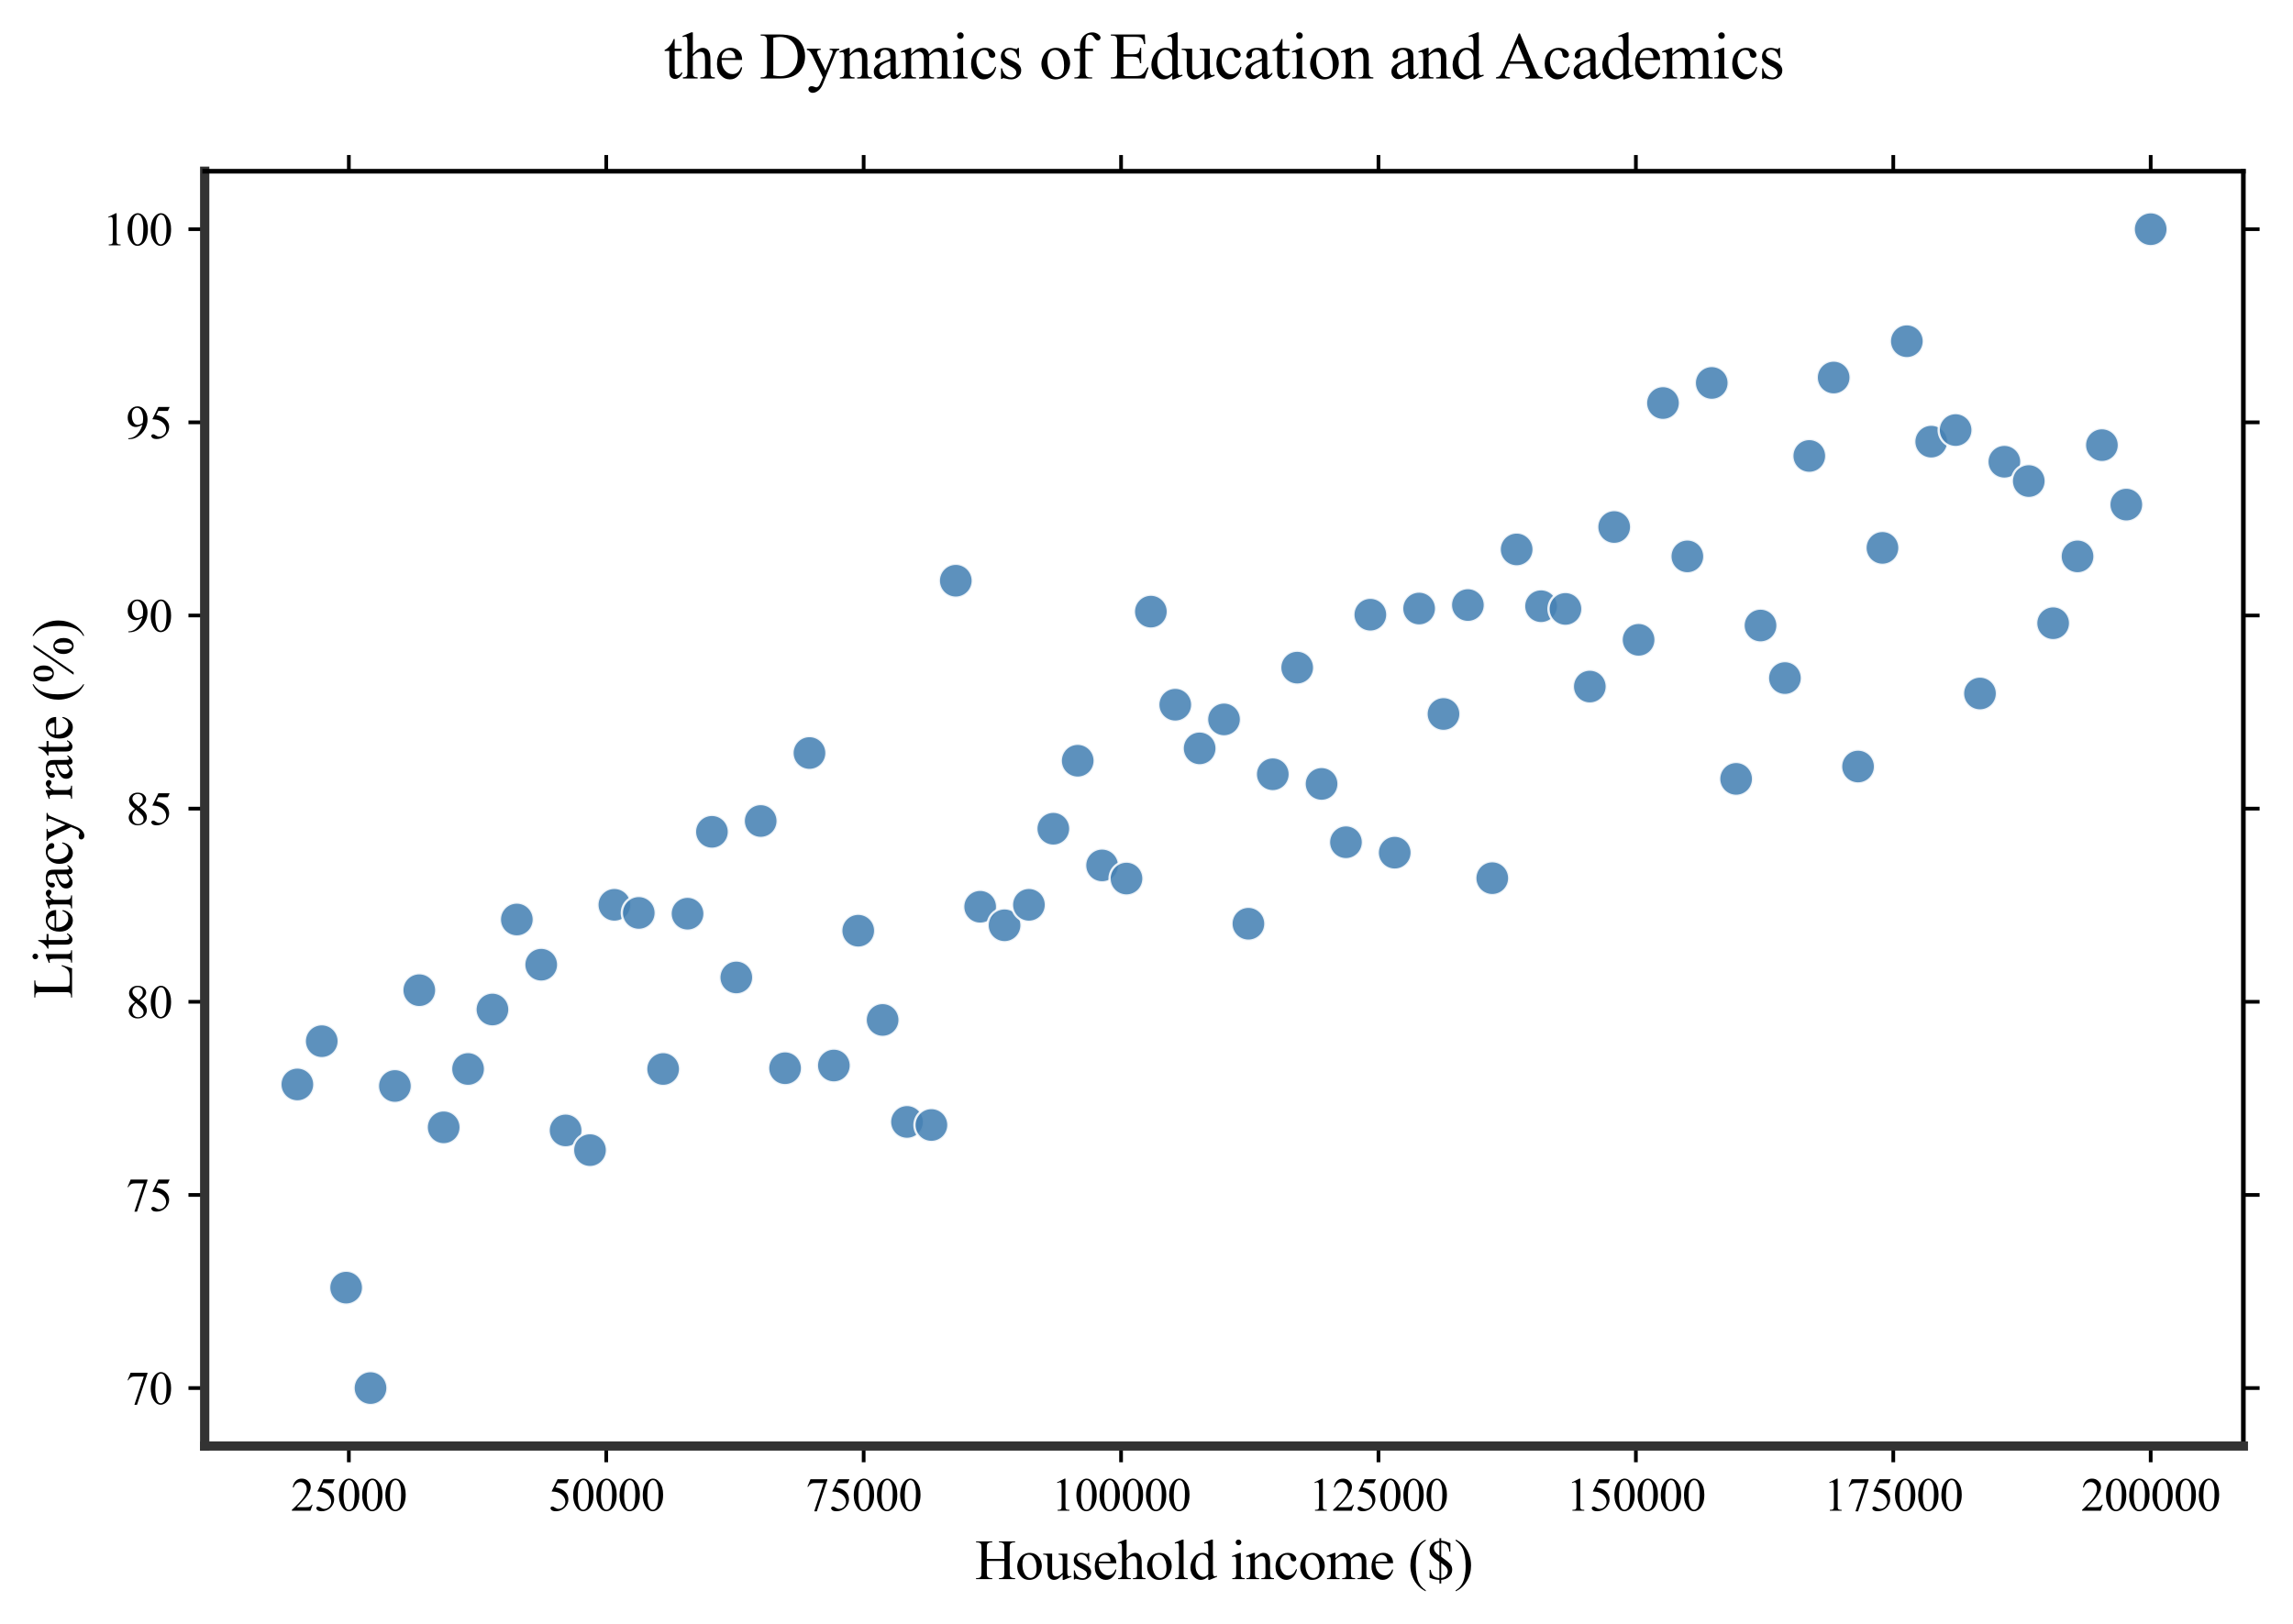 <?xml version="1.0" encoding="utf-8" standalone="no"?>
<!DOCTYPE svg PUBLIC "-//W3C//DTD SVG 1.1//EN"
  "http://www.w3.org/Graphics/SVG/1.1/DTD/svg11.dtd">
<svg xmlns:xlink="http://www.w3.org/1999/xlink" width="494.252pt" height="350.22pt" viewBox="0 0 494.252 350.22" xmlns="http://www.w3.org/2000/svg" version="1.1">
 <defs>
  <style type="text/css">*{stroke-linejoin: round; stroke-linecap: butt}</style>
 </defs>
 <g id="figure_1">
  <g id="patch_1">
   <path d="M 0 350.22 
L 494.252 350.22 
L 494.252 0 
L 0 0 
z
" style="fill: #ffffff"/>
  </g>
  <g id="axes_1">
   <g id="patch_2">
    <path d="M 44.122 311.756 
L 483.552 311.756 
L 483.552 36.921 
L 44.122 36.921 
z
" style="fill: #ffffff"/>
   </g>
   <g id="PathCollection_1">
    <defs>
     <path id="me6d7a4a807" d="M 0 3.651 
C 0.968 3.651 1.897 3.266 2.582 2.582 
C 3.266 1.897 3.651 0.968 3.651 0 
C 3.651 -0.968 3.266 -1.897 2.582 -2.582 
C 1.897 -3.266 0.968 -3.651 0 -3.651 
C -0.968 -3.651 -1.897 -3.266 -2.582 -2.582 
C -3.266 -1.897 -3.651 -0.968 -3.651 0 
C -3.651 0.968 -3.266 1.897 -2.582 2.582 
C -1.897 3.266 -0.968 3.651 0 3.651 
z
" style="stroke: #ffffff; stroke-opacity: 0.873; stroke-width: 0.5"/>
    </defs>
    <g clip-path="url(#p0314feb9fb)">
     <use xlink:href="#me6d7a4a807" x="64.096" y="233.803" style="fill: #4682b4; fill-opacity: 0.873; stroke: #ffffff; stroke-opacity: 0.873; stroke-width: 0.5"/>
     <use xlink:href="#me6d7a4a807" x="69.352" y="224.475" style="fill: #4682b4; fill-opacity: 0.873; stroke: #ffffff; stroke-opacity: 0.873; stroke-width: 0.5"/>
     <use xlink:href="#me6d7a4a807" x="74.609" y="277.61" style="fill: #4682b4; fill-opacity: 0.873; stroke: #ffffff; stroke-opacity: 0.873; stroke-width: 0.5"/>
     <use xlink:href="#me6d7a4a807" x="79.865" y="299.264" style="fill: #4682b4; fill-opacity: 0.873; stroke: #ffffff; stroke-opacity: 0.873; stroke-width: 0.5"/>
     <use xlink:href="#me6d7a4a807" x="85.121" y="234.136" style="fill: #4682b4; fill-opacity: 0.873; stroke: #ffffff; stroke-opacity: 0.873; stroke-width: 0.5"/>
     <use xlink:href="#me6d7a4a807" x="90.378" y="213.482" style="fill: #4682b4; fill-opacity: 0.873; stroke: #ffffff; stroke-opacity: 0.873; stroke-width: 0.5"/>
     <use xlink:href="#me6d7a4a807" x="95.634" y="243.048" style="fill: #4682b4; fill-opacity: 0.873; stroke: #ffffff; stroke-opacity: 0.873; stroke-width: 0.5"/>
     <use xlink:href="#me6d7a4a807" x="100.89" y="230.472" style="fill: #4682b4; fill-opacity: 0.873; stroke: #ffffff; stroke-opacity: 0.873; stroke-width: 0.5"/>
     <use xlink:href="#me6d7a4a807" x="106.147" y="217.646" style="fill: #4682b4; fill-opacity: 0.873; stroke: #ffffff; stroke-opacity: 0.873; stroke-width: 0.5"/>
     <use xlink:href="#me6d7a4a807" x="111.403" y="198.241" style="fill: #4682b4; fill-opacity: 0.873; stroke: #ffffff; stroke-opacity: 0.873; stroke-width: 0.5"/>
     <use xlink:href="#me6d7a4a807" x="116.659" y="207.985" style="fill: #4682b4; fill-opacity: 0.873; stroke: #ffffff; stroke-opacity: 0.873; stroke-width: 0.5"/>
     <use xlink:href="#me6d7a4a807" x="121.916" y="243.714" style="fill: #4682b4; fill-opacity: 0.873; stroke: #ffffff; stroke-opacity: 0.873; stroke-width: 0.5"/>
     <use xlink:href="#me6d7a4a807" x="127.172" y="247.961" style="fill: #4682b4; fill-opacity: 0.873; stroke: #ffffff; stroke-opacity: 0.873; stroke-width: 0.5"/>
     <use xlink:href="#me6d7a4a807" x="132.428" y="195.076" style="fill: #4682b4; fill-opacity: 0.873; stroke: #ffffff; stroke-opacity: 0.873; stroke-width: 0.5"/>
     <use xlink:href="#me6d7a4a807" x="137.685" y="196.825" style="fill: #4682b4; fill-opacity: 0.873; stroke: #ffffff; stroke-opacity: 0.873; stroke-width: 0.5"/>
     <use xlink:href="#me6d7a4a807" x="142.941" y="230.472" style="fill: #4682b4; fill-opacity: 0.873; stroke: #ffffff; stroke-opacity: 0.873; stroke-width: 0.5"/>
     <use xlink:href="#me6d7a4a807" x="148.197" y="196.992" style="fill: #4682b4; fill-opacity: 0.873; stroke: #ffffff; stroke-opacity: 0.873; stroke-width: 0.5"/>
     <use xlink:href="#me6d7a4a807" x="153.454" y="179.336" style="fill: #4682b4; fill-opacity: 0.873; stroke: #ffffff; stroke-opacity: 0.873; stroke-width: 0.5"/>
     <use xlink:href="#me6d7a4a807" x="158.71" y="210.734" style="fill: #4682b4; fill-opacity: 0.873; stroke: #ffffff; stroke-opacity: 0.873; stroke-width: 0.5"/>
     <use xlink:href="#me6d7a4a807" x="163.966" y="177.004" style="fill: #4682b4; fill-opacity: 0.873; stroke: #ffffff; stroke-opacity: 0.873; stroke-width: 0.5"/>
     <use xlink:href="#me6d7a4a807" x="169.223" y="230.305" style="fill: #4682b4; fill-opacity: 0.873; stroke: #ffffff; stroke-opacity: 0.873; stroke-width: 0.5"/>
     <use xlink:href="#me6d7a4a807" x="174.479" y="162.346" style="fill: #4682b4; fill-opacity: 0.873; stroke: #ffffff; stroke-opacity: 0.873; stroke-width: 0.5"/>
     <use xlink:href="#me6d7a4a807" x="179.735" y="229.722" style="fill: #4682b4; fill-opacity: 0.873; stroke: #ffffff; stroke-opacity: 0.873; stroke-width: 0.5"/>
     <use xlink:href="#me6d7a4a807" x="184.992" y="200.656" style="fill: #4682b4; fill-opacity: 0.873; stroke: #ffffff; stroke-opacity: 0.873; stroke-width: 0.5"/>
     <use xlink:href="#me6d7a4a807" x="190.248" y="219.895" style="fill: #4682b4; fill-opacity: 0.873; stroke: #ffffff; stroke-opacity: 0.873; stroke-width: 0.5"/>
     <use xlink:href="#me6d7a4a807" x="195.504" y="241.882" style="fill: #4682b4; fill-opacity: 0.873; stroke: #ffffff; stroke-opacity: 0.873; stroke-width: 0.5"/>
     <use xlink:href="#me6d7a4a807" x="200.761" y="242.548" style="fill: #4682b4; fill-opacity: 0.873; stroke: #ffffff; stroke-opacity: 0.873; stroke-width: 0.5"/>
     <use xlink:href="#me6d7a4a807" x="206.017" y="125.202" style="fill: #4682b4; fill-opacity: 0.873; stroke: #ffffff; stroke-opacity: 0.873; stroke-width: 0.5"/>
     <use xlink:href="#me6d7a4a807" x="211.273" y="195.493" style="fill: #4682b4; fill-opacity: 0.873; stroke: #ffffff; stroke-opacity: 0.873; stroke-width: 0.5"/>
     <use xlink:href="#me6d7a4a807" x="216.53" y="199.49" style="fill: #4682b4; fill-opacity: 0.873; stroke: #ffffff; stroke-opacity: 0.873; stroke-width: 0.5"/>
     <use xlink:href="#me6d7a4a807" x="221.786" y="195.076" style="fill: #4682b4; fill-opacity: 0.873; stroke: #ffffff; stroke-opacity: 0.873; stroke-width: 0.5"/>
     <use xlink:href="#me6d7a4a807" x="227.042" y="178.669" style="fill: #4682b4; fill-opacity: 0.873; stroke: #ffffff; stroke-opacity: 0.873; stroke-width: 0.5"/>
     <use xlink:href="#me6d7a4a807" x="232.299" y="164.012" style="fill: #4682b4; fill-opacity: 0.873; stroke: #ffffff; stroke-opacity: 0.873; stroke-width: 0.5"/>
     <use xlink:href="#me6d7a4a807" x="237.555" y="186.581" style="fill: #4682b4; fill-opacity: 0.873; stroke: #ffffff; stroke-opacity: 0.873; stroke-width: 0.5"/>
     <use xlink:href="#me6d7a4a807" x="242.812" y="189.413" style="fill: #4682b4; fill-opacity: 0.873; stroke: #ffffff; stroke-opacity: 0.873; stroke-width: 0.5"/>
     <use xlink:href="#me6d7a4a807" x="248.068" y="131.864" style="fill: #4682b4; fill-opacity: 0.873; stroke: #ffffff; stroke-opacity: 0.873; stroke-width: 0.5"/>
     <use xlink:href="#me6d7a4a807" x="253.324" y="151.936" style="fill: #4682b4; fill-opacity: 0.873; stroke: #ffffff; stroke-opacity: 0.873; stroke-width: 0.5"/>
     <use xlink:href="#me6d7a4a807" x="258.581" y="161.347" style="fill: #4682b4; fill-opacity: 0.873; stroke: #ffffff; stroke-opacity: 0.873; stroke-width: 0.5"/>
     <use xlink:href="#me6d7a4a807" x="263.837" y="155.1" style="fill: #4682b4; fill-opacity: 0.873; stroke: #ffffff; stroke-opacity: 0.873; stroke-width: 0.5"/>
     <use xlink:href="#me6d7a4a807" x="269.093" y="199.157" style="fill: #4682b4; fill-opacity: 0.873; stroke: #ffffff; stroke-opacity: 0.873; stroke-width: 0.5"/>
     <use xlink:href="#me6d7a4a807" x="274.35" y="166.927" style="fill: #4682b4; fill-opacity: 0.873; stroke: #ffffff; stroke-opacity: 0.873; stroke-width: 0.5"/>
     <use xlink:href="#me6d7a4a807" x="279.606" y="143.94" style="fill: #4682b4; fill-opacity: 0.873; stroke: #ffffff; stroke-opacity: 0.873; stroke-width: 0.5"/>
     <use xlink:href="#me6d7a4a807" x="284.862" y="169.009" style="fill: #4682b4; fill-opacity: 0.873; stroke: #ffffff; stroke-opacity: 0.873; stroke-width: 0.5"/>
     <use xlink:href="#me6d7a4a807" x="290.119" y="181.584" style="fill: #4682b4; fill-opacity: 0.873; stroke: #ffffff; stroke-opacity: 0.873; stroke-width: 0.5"/>
     <use xlink:href="#me6d7a4a807" x="295.375" y="132.531" style="fill: #4682b4; fill-opacity: 0.873; stroke: #ffffff; stroke-opacity: 0.873; stroke-width: 0.5"/>
     <use xlink:href="#me6d7a4a807" x="300.631" y="183.833" style="fill: #4682b4; fill-opacity: 0.873; stroke: #ffffff; stroke-opacity: 0.873; stroke-width: 0.5"/>
     <use xlink:href="#me6d7a4a807" x="305.888" y="131.198" style="fill: #4682b4; fill-opacity: 0.873; stroke: #ffffff; stroke-opacity: 0.873; stroke-width: 0.5"/>
     <use xlink:href="#me6d7a4a807" x="311.144" y="153.934" style="fill: #4682b4; fill-opacity: 0.873; stroke: #ffffff; stroke-opacity: 0.873; stroke-width: 0.5"/>
     <use xlink:href="#me6d7a4a807" x="316.4" y="130.448" style="fill: #4682b4; fill-opacity: 0.873; stroke: #ffffff; stroke-opacity: 0.873; stroke-width: 0.5"/>
     <use xlink:href="#me6d7a4a807" x="321.657" y="189.33" style="fill: #4682b4; fill-opacity: 0.873; stroke: #ffffff; stroke-opacity: 0.873; stroke-width: 0.5"/>
     <use xlink:href="#me6d7a4a807" x="326.913" y="118.456" style="fill: #4682b4; fill-opacity: 0.873; stroke: #ffffff; stroke-opacity: 0.873; stroke-width: 0.5"/>
     <use xlink:href="#me6d7a4a807" x="332.169" y="130.698" style="fill: #4682b4; fill-opacity: 0.873; stroke: #ffffff; stroke-opacity: 0.873; stroke-width: 0.5"/>
     <use xlink:href="#me6d7a4a807" x="337.426" y="131.281" style="fill: #4682b4; fill-opacity: 0.873; stroke: #ffffff; stroke-opacity: 0.873; stroke-width: 0.5"/>
     <use xlink:href="#me6d7a4a807" x="342.682" y="148.021" style="fill: #4682b4; fill-opacity: 0.873; stroke: #ffffff; stroke-opacity: 0.873; stroke-width: 0.5"/>
     <use xlink:href="#me6d7a4a807" x="347.938" y="113.625" style="fill: #4682b4; fill-opacity: 0.873; stroke: #ffffff; stroke-opacity: 0.873; stroke-width: 0.5"/>
     <use xlink:href="#me6d7a4a807" x="353.195" y="137.944" style="fill: #4682b4; fill-opacity: 0.873; stroke: #ffffff; stroke-opacity: 0.873; stroke-width: 0.5"/>
     <use xlink:href="#me6d7a4a807" x="358.451" y="86.891" style="fill: #4682b4; fill-opacity: 0.873; stroke: #ffffff; stroke-opacity: 0.873; stroke-width: 0.5"/>
     <use xlink:href="#me6d7a4a807" x="363.707" y="119.955" style="fill: #4682b4; fill-opacity: 0.873; stroke: #ffffff; stroke-opacity: 0.873; stroke-width: 0.5"/>
     <use xlink:href="#me6d7a4a807" x="368.964" y="82.561" style="fill: #4682b4; fill-opacity: 0.873; stroke: #ffffff; stroke-opacity: 0.873; stroke-width: 0.5"/>
     <use xlink:href="#me6d7a4a807" x="374.22" y="167.926" style="fill: #4682b4; fill-opacity: 0.873; stroke: #ffffff; stroke-opacity: 0.873; stroke-width: 0.5"/>
     <use xlink:href="#me6d7a4a807" x="379.476" y="134.862" style="fill: #4682b4; fill-opacity: 0.873; stroke: #ffffff; stroke-opacity: 0.873; stroke-width: 0.5"/>
     <use xlink:href="#me6d7a4a807" x="384.733" y="146.189" style="fill: #4682b4; fill-opacity: 0.873; stroke: #ffffff; stroke-opacity: 0.873; stroke-width: 0.5"/>
     <use xlink:href="#me6d7a4a807" x="389.989" y="98.301" style="fill: #4682b4; fill-opacity: 0.873; stroke: #ffffff; stroke-opacity: 0.873; stroke-width: 0.5"/>
     <use xlink:href="#me6d7a4a807" x="395.245" y="81.395" style="fill: #4682b4; fill-opacity: 0.873; stroke: #ffffff; stroke-opacity: 0.873; stroke-width: 0.5"/>
     <use xlink:href="#me6d7a4a807" x="400.502" y="165.261" style="fill: #4682b4; fill-opacity: 0.873; stroke: #ffffff; stroke-opacity: 0.873; stroke-width: 0.5"/>
     <use xlink:href="#me6d7a4a807" x="405.758" y="118.123" style="fill: #4682b4; fill-opacity: 0.873; stroke: #ffffff; stroke-opacity: 0.873; stroke-width: 0.5"/>
     <use xlink:href="#me6d7a4a807" x="411.014" y="73.566" style="fill: #4682b4; fill-opacity: 0.873; stroke: #ffffff; stroke-opacity: 0.873; stroke-width: 0.5"/>
     <use xlink:href="#me6d7a4a807" x="416.271" y="95.22" style="fill: #4682b4; fill-opacity: 0.873; stroke: #ffffff; stroke-opacity: 0.873; stroke-width: 0.5"/>
     <use xlink:href="#me6d7a4a807" x="421.527" y="92.721" style="fill: #4682b4; fill-opacity: 0.873; stroke: #ffffff; stroke-opacity: 0.873; stroke-width: 0.5"/>
     <use xlink:href="#me6d7a4a807" x="426.783" y="149.52" style="fill: #4682b4; fill-opacity: 0.873; stroke: #ffffff; stroke-opacity: 0.873; stroke-width: 0.5"/>
     <use xlink:href="#me6d7a4a807" x="432.04" y="99.55" style="fill: #4682b4; fill-opacity: 0.873; stroke: #ffffff; stroke-opacity: 0.873; stroke-width: 0.5"/>
     <use xlink:href="#me6d7a4a807" x="437.296" y="103.714" style="fill: #4682b4; fill-opacity: 0.873; stroke: #ffffff; stroke-opacity: 0.873; stroke-width: 0.5"/>
     <use xlink:href="#me6d7a4a807" x="442.552" y="134.363" style="fill: #4682b4; fill-opacity: 0.873; stroke: #ffffff; stroke-opacity: 0.873; stroke-width: 0.5"/>
     <use xlink:href="#me6d7a4a807" x="447.809" y="119.955" style="fill: #4682b4; fill-opacity: 0.873; stroke: #ffffff; stroke-opacity: 0.873; stroke-width: 0.5"/>
     <use xlink:href="#me6d7a4a807" x="453.065" y="95.969" style="fill: #4682b4; fill-opacity: 0.873; stroke: #ffffff; stroke-opacity: 0.873; stroke-width: 0.5"/>
     <use xlink:href="#me6d7a4a807" x="458.321" y="108.795" style="fill: #4682b4; fill-opacity: 0.873; stroke: #ffffff; stroke-opacity: 0.873; stroke-width: 0.5"/>
     <use xlink:href="#me6d7a4a807" x="463.578" y="49.414" style="fill: #4682b4; fill-opacity: 0.873; stroke: #ffffff; stroke-opacity: 0.873; stroke-width: 0.5"/>
    </g>
   </g>
   <g id="matplotlib.axis_1">
    <g id="xtick_1">
     <g id="line2d_1">
      <defs>
       <path id="m0f530d0989" d="M 0 0 
L 0 3.5 
" style="stroke: #000000; stroke-width: 0.8"/>
      </defs>
      <g>
       <use xlink:href="#m0f530d0989" x="75.193" y="311.756" style="stroke: #000000; stroke-width: 0.8"/>
      </g>
     </g>
     <g id="line2d_2">
      <defs>
       <path id="m2bf9d12cb1" d="M 0 0 
L 0 -3.5 
" style="stroke: #000000; stroke-width: 0.8"/>
      </defs>
      <g>
       <use xlink:href="#m2bf9d12cb1" x="75.193" y="36.921" style="stroke: #000000; stroke-width: 0.8"/>
      </g>
     </g>
     <g id="text_1">
      <!-- 25000 -->
      <g transform="translate(62.693 325.7) scale(0.1 -0.1)">
       <defs>
        <path id="TimesNewRomanPSMT-32" d="M 2934 816 
L 2638 0 
L 138 0 
L 138 116 
Q 1241 1122 1691 1759 
Q 2141 2397 2141 2925 
Q 2141 3328 1894 3587 
Q 1647 3847 1303 3847 
Q 991 3847 742 3664 
Q 494 3481 375 3128 
L 259 3128 
Q 338 3706 661 4015 
Q 984 4325 1469 4325 
Q 1984 4325 2329 3994 
Q 2675 3663 2675 3213 
Q 2675 2891 2525 2569 
Q 2294 2063 1775 1497 
Q 997 647 803 472 
L 1909 472 
Q 2247 472 2383 497 
Q 2519 522 2628 598 
Q 2738 675 2819 816 
L 2934 816 
z
" transform="scale(0.016)"/>
        <path id="TimesNewRomanPSMT-35" d="M 2778 4238 
L 2534 3706 
L 1259 3706 
L 981 3138 
Q 1809 3016 2294 2522 
Q 2709 2097 2709 1522 
Q 2709 1188 2573 903 
Q 2438 619 2231 419 
Q 2025 219 1772 97 
Q 1413 -75 1034 -75 
Q 653 -75 479 54 
Q 306 184 306 341 
Q 306 428 378 495 
Q 450 563 559 563 
Q 641 563 702 538 
Q 763 513 909 409 
Q 1144 247 1384 247 
Q 1750 247 2026 523 
Q 2303 800 2303 1197 
Q 2303 1581 2056 1914 
Q 1809 2247 1375 2428 
Q 1034 2569 447 2591 
L 1259 4238 
L 2778 4238 
z
" transform="scale(0.016)"/>
        <path id="TimesNewRomanPSMT-30" d="M 231 2094 
Q 231 2819 450 3342 
Q 669 3866 1031 4122 
Q 1313 4325 1613 4325 
Q 2100 4325 2488 3828 
Q 2972 3213 2972 2159 
Q 2972 1422 2759 906 
Q 2547 391 2217 158 
Q 1888 -75 1581 -75 
Q 975 -75 572 641 
Q 231 1244 231 2094 
z
M 844 2016 
Q 844 1141 1059 588 
Q 1238 122 1591 122 
Q 1759 122 1940 273 
Q 2122 425 2216 781 
Q 2359 1319 2359 2297 
Q 2359 3022 2209 3506 
Q 2097 3866 1919 4016 
Q 1791 4119 1609 4119 
Q 1397 4119 1231 3928 
Q 1006 3669 925 3112 
Q 844 2556 844 2016 
z
" transform="scale(0.016)"/>
       </defs>
       <use xlink:href="#TimesNewRomanPSMT-32"/>
       <use xlink:href="#TimesNewRomanPSMT-35" transform="translate(50 0)"/>
       <use xlink:href="#TimesNewRomanPSMT-30" transform="translate(100 0)"/>
       <use xlink:href="#TimesNewRomanPSMT-30" transform="translate(150 0)"/>
       <use xlink:href="#TimesNewRomanPSMT-30" transform="translate(200 0)"/>
      </g>
     </g>
    </g>
    <g id="xtick_2">
     <g id="line2d_3">
      <g>
       <use xlink:href="#m0f530d0989" x="130.676" y="311.756" style="stroke: #000000; stroke-width: 0.8"/>
      </g>
     </g>
     <g id="line2d_4">
      <g>
       <use xlink:href="#m2bf9d12cb1" x="130.676" y="36.921" style="stroke: #000000; stroke-width: 0.8"/>
      </g>
     </g>
     <g id="text_2">
      <!-- 50000 -->
      <g transform="translate(118.176 325.7) scale(0.1 -0.1)">
       <use xlink:href="#TimesNewRomanPSMT-35"/>
       <use xlink:href="#TimesNewRomanPSMT-30" transform="translate(50 0)"/>
       <use xlink:href="#TimesNewRomanPSMT-30" transform="translate(100 0)"/>
       <use xlink:href="#TimesNewRomanPSMT-30" transform="translate(150 0)"/>
       <use xlink:href="#TimesNewRomanPSMT-30" transform="translate(200 0)"/>
      </g>
     </g>
    </g>
    <g id="xtick_3">
     <g id="line2d_5">
      <g>
       <use xlink:href="#m0f530d0989" x="186.16" y="311.756" style="stroke: #000000; stroke-width: 0.8"/>
      </g>
     </g>
     <g id="line2d_6">
      <g>
       <use xlink:href="#m2bf9d12cb1" x="186.16" y="36.921" style="stroke: #000000; stroke-width: 0.8"/>
      </g>
     </g>
     <g id="text_3">
      <!-- 75000 -->
      <g transform="translate(173.66 325.7) scale(0.1 -0.1)">
       <defs>
        <path id="TimesNewRomanPSMT-37" d="M 644 4238 
L 2916 4238 
L 2916 4119 
L 1503 -88 
L 1153 -88 
L 2419 3728 
L 1253 3728 
Q 900 3728 750 3644 
Q 488 3500 328 3200 
L 238 3234 
L 644 4238 
z
" transform="scale(0.016)"/>
       </defs>
       <use xlink:href="#TimesNewRomanPSMT-37"/>
       <use xlink:href="#TimesNewRomanPSMT-35" transform="translate(50 0)"/>
       <use xlink:href="#TimesNewRomanPSMT-30" transform="translate(100 0)"/>
       <use xlink:href="#TimesNewRomanPSMT-30" transform="translate(150 0)"/>
       <use xlink:href="#TimesNewRomanPSMT-30" transform="translate(200 0)"/>
      </g>
     </g>
    </g>
    <g id="xtick_4">
     <g id="line2d_7">
      <g>
       <use xlink:href="#m0f530d0989" x="241.643" y="311.756" style="stroke: #000000; stroke-width: 0.8"/>
      </g>
     </g>
     <g id="line2d_8">
      <g>
       <use xlink:href="#m2bf9d12cb1" x="241.643" y="36.921" style="stroke: #000000; stroke-width: 0.8"/>
      </g>
     </g>
     <g id="text_4">
      <!-- 100000 -->
      <g transform="translate(226.643 325.7) scale(0.1 -0.1)">
       <defs>
        <path id="TimesNewRomanPSMT-31" d="M 750 3822 
L 1781 4325 
L 1884 4325 
L 1884 747 
Q 1884 391 1914 303 
Q 1944 216 2037 169 
Q 2131 122 2419 116 
L 2419 0 
L 825 0 
L 825 116 
Q 1125 122 1212 167 
Q 1300 213 1334 289 
Q 1369 366 1369 747 
L 1369 3034 
Q 1369 3497 1338 3628 
Q 1316 3728 1258 3775 
Q 1200 3822 1119 3822 
Q 1003 3822 797 3725 
L 750 3822 
z
" transform="scale(0.016)"/>
       </defs>
       <use xlink:href="#TimesNewRomanPSMT-31"/>
       <use xlink:href="#TimesNewRomanPSMT-30" transform="translate(50 0)"/>
       <use xlink:href="#TimesNewRomanPSMT-30" transform="translate(100 0)"/>
       <use xlink:href="#TimesNewRomanPSMT-30" transform="translate(150 0)"/>
       <use xlink:href="#TimesNewRomanPSMT-30" transform="translate(200 0)"/>
       <use xlink:href="#TimesNewRomanPSMT-30" transform="translate(250 0)"/>
      </g>
     </g>
    </g>
    <g id="xtick_5">
     <g id="line2d_9">
      <g>
       <use xlink:href="#m0f530d0989" x="297.127" y="311.756" style="stroke: #000000; stroke-width: 0.8"/>
      </g>
     </g>
     <g id="line2d_10">
      <g>
       <use xlink:href="#m2bf9d12cb1" x="297.127" y="36.921" style="stroke: #000000; stroke-width: 0.8"/>
      </g>
     </g>
     <g id="text_5">
      <!-- 125000 -->
      <g transform="translate(282.127 325.7) scale(0.1 -0.1)">
       <use xlink:href="#TimesNewRomanPSMT-31"/>
       <use xlink:href="#TimesNewRomanPSMT-32" transform="translate(50 0)"/>
       <use xlink:href="#TimesNewRomanPSMT-35" transform="translate(100 0)"/>
       <use xlink:href="#TimesNewRomanPSMT-30" transform="translate(150 0)"/>
       <use xlink:href="#TimesNewRomanPSMT-30" transform="translate(200 0)"/>
       <use xlink:href="#TimesNewRomanPSMT-30" transform="translate(250 0)"/>
      </g>
     </g>
    </g>
    <g id="xtick_6">
     <g id="line2d_11">
      <g>
       <use xlink:href="#m0f530d0989" x="352.611" y="311.756" style="stroke: #000000; stroke-width: 0.8"/>
      </g>
     </g>
     <g id="line2d_12">
      <g>
       <use xlink:href="#m2bf9d12cb1" x="352.611" y="36.921" style="stroke: #000000; stroke-width: 0.8"/>
      </g>
     </g>
     <g id="text_6">
      <!-- 150000 -->
      <g transform="translate(337.611 325.7) scale(0.1 -0.1)">
       <use xlink:href="#TimesNewRomanPSMT-31"/>
       <use xlink:href="#TimesNewRomanPSMT-35" transform="translate(50 0)"/>
       <use xlink:href="#TimesNewRomanPSMT-30" transform="translate(100 0)"/>
       <use xlink:href="#TimesNewRomanPSMT-30" transform="translate(150 0)"/>
       <use xlink:href="#TimesNewRomanPSMT-30" transform="translate(200 0)"/>
       <use xlink:href="#TimesNewRomanPSMT-30" transform="translate(250 0)"/>
      </g>
     </g>
    </g>
    <g id="xtick_7">
     <g id="line2d_13">
      <g>
       <use xlink:href="#m0f530d0989" x="408.094" y="311.756" style="stroke: #000000; stroke-width: 0.8"/>
      </g>
     </g>
     <g id="line2d_14">
      <g>
       <use xlink:href="#m2bf9d12cb1" x="408.094" y="36.921" style="stroke: #000000; stroke-width: 0.8"/>
      </g>
     </g>
     <g id="text_7">
      <!-- 175000 -->
      <g transform="translate(393.094 325.7) scale(0.1 -0.1)">
       <use xlink:href="#TimesNewRomanPSMT-31"/>
       <use xlink:href="#TimesNewRomanPSMT-37" transform="translate(50 0)"/>
       <use xlink:href="#TimesNewRomanPSMT-35" transform="translate(100 0)"/>
       <use xlink:href="#TimesNewRomanPSMT-30" transform="translate(150 0)"/>
       <use xlink:href="#TimesNewRomanPSMT-30" transform="translate(200 0)"/>
       <use xlink:href="#TimesNewRomanPSMT-30" transform="translate(250 0)"/>
      </g>
     </g>
    </g>
    <g id="xtick_8">
     <g id="line2d_15">
      <g>
       <use xlink:href="#m0f530d0989" x="463.578" y="311.756" style="stroke: #000000; stroke-width: 0.8"/>
      </g>
     </g>
     <g id="line2d_16">
      <g>
       <use xlink:href="#m2bf9d12cb1" x="463.578" y="36.921" style="stroke: #000000; stroke-width: 0.8"/>
      </g>
     </g>
     <g id="text_8">
      <!-- 200000 -->
      <g transform="translate(448.578 325.7) scale(0.1 -0.1)">
       <use xlink:href="#TimesNewRomanPSMT-32"/>
       <use xlink:href="#TimesNewRomanPSMT-30" transform="translate(50 0)"/>
       <use xlink:href="#TimesNewRomanPSMT-30" transform="translate(100 0)"/>
       <use xlink:href="#TimesNewRomanPSMT-30" transform="translate(150 0)"/>
       <use xlink:href="#TimesNewRomanPSMT-30" transform="translate(200 0)"/>
       <use xlink:href="#TimesNewRomanPSMT-30" transform="translate(250 0)"/>
      </g>
     </g>
    </g>
    <g id="text_9">
     <!-- Household income ($) -->
     <g transform="translate(210.182 340.453) scale(0.12 -0.12)">
      <defs>
       <path id="TimesNewRomanPSMT-48" d="M 1316 2272 
L 3284 2272 
L 3284 3484 
Q 3284 3809 3244 3913 
Q 3213 3991 3113 4047 
Q 2978 4122 2828 4122 
L 2678 4122 
L 2678 4238 
L 4491 4238 
L 4491 4122 
L 4341 4122 
Q 4191 4122 4056 4050 
Q 3956 4000 3920 3898 
Q 3884 3797 3884 3484 
L 3884 750 
Q 3884 428 3925 325 
Q 3956 247 4053 191 
Q 4191 116 4341 116 
L 4491 116 
L 4491 0 
L 2678 0 
L 2678 116 
L 2828 116 
Q 3088 116 3206 269 
Q 3284 369 3284 750 
L 3284 2041 
L 1316 2041 
L 1316 750 
Q 1316 428 1356 325 
Q 1388 247 1488 191 
Q 1622 116 1772 116 
L 1925 116 
L 1925 0 
L 109 0 
L 109 116 
L 259 116 
Q 522 116 641 269 
Q 716 369 716 750 
L 716 3484 
Q 716 3809 675 3913 
Q 644 3991 547 4047 
Q 409 4122 259 4122 
L 109 4122 
L 109 4238 
L 1925 4238 
L 1925 4122 
L 1772 4122 
Q 1622 4122 1488 4050 
Q 1391 4000 1353 3898 
Q 1316 3797 1316 3484 
L 1316 2272 
z
" transform="scale(0.016)"/>
       <path id="TimesNewRomanPSMT-6f" d="M 1600 2947 
Q 2250 2947 2644 2453 
Q 2978 2031 2978 1484 
Q 2978 1100 2793 706 
Q 2609 313 2286 112 
Q 1963 -88 1566 -88 
Q 919 -88 538 428 
Q 216 863 216 1403 
Q 216 1797 411 2186 
Q 606 2575 925 2761 
Q 1244 2947 1600 2947 
z
M 1503 2744 
Q 1338 2744 1170 2645 
Q 1003 2547 900 2300 
Q 797 2053 797 1666 
Q 797 1041 1045 587 
Q 1294 134 1700 134 
Q 2003 134 2200 384 
Q 2397 634 2397 1244 
Q 2397 2006 2069 2444 
Q 1847 2744 1503 2744 
z
" transform="scale(0.016)"/>
       <path id="TimesNewRomanPSMT-75" d="M 2709 2863 
L 2709 1128 
Q 2709 631 2732 520 
Q 2756 409 2807 365 
Q 2859 322 2928 322 
Q 3025 322 3147 375 
L 3191 266 
L 2334 -88 
L 2194 -88 
L 2194 519 
Q 1825 119 1631 15 
Q 1438 -88 1222 -88 
Q 981 -88 804 51 
Q 628 191 559 409 
Q 491 628 491 1028 
L 491 2306 
Q 491 2509 447 2587 
Q 403 2666 317 2708 
Q 231 2750 6 2747 
L 6 2863 
L 1009 2863 
L 1009 947 
Q 1009 547 1148 422 
Q 1288 297 1484 297 
Q 1619 297 1789 381 
Q 1959 466 2194 703 
L 2194 2325 
Q 2194 2569 2105 2655 
Q 2016 2741 1734 2747 
L 1734 2863 
L 2709 2863 
z
" transform="scale(0.016)"/>
       <path id="TimesNewRomanPSMT-73" d="M 2050 2947 
L 2050 1972 
L 1947 1972 
Q 1828 2431 1642 2597 
Q 1456 2763 1169 2763 
Q 950 2763 815 2647 
Q 681 2531 681 2391 
Q 681 2216 781 2091 
Q 878 1963 1175 1819 
L 1631 1597 
Q 2266 1288 2266 781 
Q 2266 391 1970 151 
Q 1675 -88 1309 -88 
Q 1047 -88 709 6 
Q 606 38 541 38 
Q 469 38 428 -44 
L 325 -44 
L 325 978 
L 428 978 
Q 516 541 762 319 
Q 1009 97 1316 97 
Q 1531 97 1667 223 
Q 1803 350 1803 528 
Q 1803 744 1651 891 
Q 1500 1038 1047 1263 
Q 594 1488 453 1669 
Q 313 1847 313 2119 
Q 313 2472 555 2709 
Q 797 2947 1181 2947 
Q 1350 2947 1591 2875 
Q 1750 2828 1803 2828 
Q 1853 2828 1881 2850 
Q 1909 2872 1947 2947 
L 2050 2947 
z
" transform="scale(0.016)"/>
       <path id="TimesNewRomanPSMT-65" d="M 681 1784 
Q 678 1147 991 784 
Q 1303 422 1725 422 
Q 2006 422 2214 576 
Q 2422 731 2563 1106 
L 2659 1044 
Q 2594 616 2278 264 
Q 1963 -88 1488 -88 
Q 972 -88 605 314 
Q 238 716 238 1394 
Q 238 2128 614 2539 
Q 991 2950 1559 2950 
Q 2041 2950 2350 2633 
Q 2659 2316 2659 1784 
L 681 1784 
z
M 681 1966 
L 2006 1966 
Q 1991 2241 1941 2353 
Q 1863 2528 1708 2628 
Q 1553 2728 1384 2728 
Q 1125 2728 920 2526 
Q 716 2325 681 1966 
z
" transform="scale(0.016)"/>
       <path id="TimesNewRomanPSMT-68" d="M 1041 4444 
L 1041 2350 
Q 1388 2731 1591 2839 
Q 1794 2947 1997 2947 
Q 2241 2947 2416 2812 
Q 2591 2678 2675 2391 
Q 2734 2191 2734 1659 
L 2734 647 
Q 2734 375 2778 275 
Q 2809 200 2884 156 
Q 2959 113 3159 113 
L 3159 0 
L 1753 0 
L 1753 113 
L 1819 113 
Q 2019 113 2097 173 
Q 2175 234 2206 353 
Q 2216 403 2216 647 
L 2216 1659 
Q 2216 2128 2167 2275 
Q 2119 2422 2012 2495 
Q 1906 2569 1756 2569 
Q 1603 2569 1437 2487 
Q 1272 2406 1041 2159 
L 1041 647 
Q 1041 353 1073 281 
Q 1106 209 1195 161 
Q 1284 113 1503 113 
L 1503 0 
L 84 0 
L 84 113 
Q 275 113 384 172 
Q 447 203 484 290 
Q 522 378 522 647 
L 522 3238 
Q 522 3728 498 3840 
Q 475 3953 426 3993 
Q 378 4034 297 4034 
Q 231 4034 84 3984 
L 41 4094 
L 897 4444 
L 1041 4444 
z
" transform="scale(0.016)"/>
       <path id="TimesNewRomanPSMT-6c" d="M 1184 4444 
L 1184 647 
Q 1184 378 1223 290 
Q 1263 203 1344 158 
Q 1425 113 1647 113 
L 1647 0 
L 244 0 
L 244 113 
Q 441 113 512 153 
Q 584 194 625 287 
Q 666 381 666 647 
L 666 3247 
Q 666 3731 644 3842 
Q 622 3953 573 3993 
Q 525 4034 450 4034 
Q 369 4034 244 3984 
L 191 4094 
L 1044 4444 
L 1184 4444 
z
" transform="scale(0.016)"/>
       <path id="TimesNewRomanPSMT-64" d="M 2222 322 
Q 2013 103 1813 7 
Q 1613 -88 1381 -88 
Q 913 -88 563 304 
Q 213 697 213 1313 
Q 213 1928 600 2439 
Q 988 2950 1597 2950 
Q 1975 2950 2222 2709 
L 2222 3238 
Q 2222 3728 2198 3840 
Q 2175 3953 2125 3993 
Q 2075 4034 2000 4034 
Q 1919 4034 1784 3984 
L 1744 4094 
L 2597 4444 
L 2738 4444 
L 2738 1134 
Q 2738 631 2761 520 
Q 2784 409 2836 365 
Q 2888 322 2956 322 
Q 3041 322 3181 375 
L 3216 266 
L 2366 -88 
L 2222 -88 
L 2222 322 
z
M 2222 541 
L 2222 2016 
Q 2203 2228 2109 2403 
Q 2016 2578 1861 2667 
Q 1706 2756 1559 2756 
Q 1284 2756 1069 2509 
Q 784 2184 784 1559 
Q 784 928 1059 592 
Q 1334 256 1672 256 
Q 1956 256 2222 541 
z
" transform="scale(0.016)"/>
       <path id="TimesNewRomanPSMT-20" transform="scale(0.016)"/>
       <path id="TimesNewRomanPSMT-69" d="M 928 4444 
Q 1059 4444 1151 4351 
Q 1244 4259 1244 4128 
Q 1244 3997 1151 3903 
Q 1059 3809 928 3809 
Q 797 3809 703 3903 
Q 609 3997 609 4128 
Q 609 4259 701 4351 
Q 794 4444 928 4444 
z
M 1188 2947 
L 1188 647 
Q 1188 378 1227 289 
Q 1266 200 1342 156 
Q 1419 113 1622 113 
L 1622 0 
L 231 0 
L 231 113 
Q 441 113 512 153 
Q 584 194 626 287 
Q 669 381 669 647 
L 669 1750 
Q 669 2216 641 2353 
Q 619 2453 572 2492 
Q 525 2531 444 2531 
Q 356 2531 231 2484 
L 188 2597 
L 1050 2947 
L 1188 2947 
z
" transform="scale(0.016)"/>
       <path id="TimesNewRomanPSMT-6e" d="M 1034 2341 
Q 1538 2947 1994 2947 
Q 2228 2947 2397 2830 
Q 2566 2713 2666 2444 
Q 2734 2256 2734 1869 
L 2734 647 
Q 2734 375 2778 278 
Q 2813 200 2889 156 
Q 2966 113 3172 113 
L 3172 0 
L 1756 0 
L 1756 113 
L 1816 113 
Q 2016 113 2095 173 
Q 2175 234 2206 353 
Q 2219 400 2219 647 
L 2219 1819 
Q 2219 2209 2117 2386 
Q 2016 2563 1775 2563 
Q 1403 2563 1034 2156 
L 1034 647 
Q 1034 356 1069 288 
Q 1113 197 1189 155 
Q 1266 113 1500 113 
L 1500 0 
L 84 0 
L 84 113 
L 147 113 
Q 366 113 442 223 
Q 519 334 519 647 
L 519 1709 
Q 519 2225 495 2337 
Q 472 2450 423 2490 
Q 375 2531 294 2531 
Q 206 2531 84 2484 
L 38 2597 
L 900 2947 
L 1034 2947 
L 1034 2341 
z
" transform="scale(0.016)"/>
       <path id="TimesNewRomanPSMT-63" d="M 2631 1088 
Q 2516 522 2178 217 
Q 1841 -88 1431 -88 
Q 944 -88 581 321 
Q 219 731 219 1428 
Q 219 2103 620 2525 
Q 1022 2947 1584 2947 
Q 2006 2947 2278 2723 
Q 2550 2500 2550 2259 
Q 2550 2141 2473 2067 
Q 2397 1994 2259 1994 
Q 2075 1994 1981 2113 
Q 1928 2178 1911 2362 
Q 1894 2547 1784 2644 
Q 1675 2738 1481 2738 
Q 1169 2738 978 2506 
Q 725 2200 725 1697 
Q 725 1184 976 792 
Q 1228 400 1656 400 
Q 1963 400 2206 609 
Q 2378 753 2541 1131 
L 2631 1088 
z
" transform="scale(0.016)"/>
       <path id="TimesNewRomanPSMT-6d" d="M 1050 2338 
Q 1363 2650 1419 2697 
Q 1559 2816 1721 2881 
Q 1884 2947 2044 2947 
Q 2313 2947 2506 2790 
Q 2700 2634 2766 2338 
Q 3088 2713 3309 2830 
Q 3531 2947 3766 2947 
Q 3994 2947 4170 2830 
Q 4347 2713 4450 2447 
Q 4519 2266 4519 1878 
L 4519 647 
Q 4519 378 4559 278 
Q 4591 209 4675 161 
Q 4759 113 4950 113 
L 4950 0 
L 3538 0 
L 3538 113 
L 3597 113 
Q 3781 113 3884 184 
Q 3956 234 3988 344 
Q 4000 397 4000 647 
L 4000 1878 
Q 4000 2228 3916 2372 
Q 3794 2572 3525 2572 
Q 3359 2572 3192 2489 
Q 3025 2406 2788 2181 
L 2781 2147 
L 2788 2013 
L 2788 647 
Q 2788 353 2820 281 
Q 2853 209 2943 161 
Q 3034 113 3253 113 
L 3253 0 
L 1806 0 
L 1806 113 
Q 2044 113 2133 169 
Q 2222 225 2256 338 
Q 2272 391 2272 647 
L 2272 1878 
Q 2272 2228 2169 2381 
Q 2031 2581 1784 2581 
Q 1616 2581 1450 2491 
Q 1191 2353 1050 2181 
L 1050 647 
Q 1050 366 1089 281 
Q 1128 197 1204 155 
Q 1281 113 1516 113 
L 1516 0 
L 100 0 
L 100 113 
Q 297 113 375 155 
Q 453 197 493 289 
Q 534 381 534 647 
L 534 1741 
Q 534 2213 506 2350 
Q 484 2453 437 2492 
Q 391 2531 309 2531 
Q 222 2531 100 2484 
L 53 2597 
L 916 2947 
L 1050 2947 
L 1050 2338 
z
" transform="scale(0.016)"/>
       <path id="TimesNewRomanPSMT-28" d="M 1988 -1253 
L 1988 -1369 
Q 1516 -1131 1200 -813 
Q 750 -359 506 256 
Q 263 872 263 1534 
Q 263 2503 741 3301 
Q 1219 4100 1988 4444 
L 1988 4313 
Q 1603 4100 1356 3731 
Q 1109 3363 987 2797 
Q 866 2231 866 1616 
Q 866 947 969 400 
Q 1050 -31 1165 -292 
Q 1281 -553 1476 -793 
Q 1672 -1034 1988 -1253 
z
" transform="scale(0.016)"/>
       <path id="TimesNewRomanPSMT-24" d="M 338 1044 
L 475 1044 
Q 509 616 743 387 
Q 978 159 1444 116 
L 1444 1941 
Q 741 2375 506 2709 
Q 341 2947 341 3288 
Q 341 3672 627 3959 
Q 913 4247 1444 4306 
L 1444 4594 
L 1644 4594 
L 1644 4306 
Q 1900 4291 2075 4247 
Q 2166 4225 2675 4031 
L 2675 3097 
L 2553 3097 
Q 2513 3594 2295 3823 
Q 2078 4053 1644 4097 
L 1644 2509 
Q 2431 1959 2654 1698 
Q 2878 1438 2878 1050 
Q 2878 619 2551 290 
Q 2225 -38 1644 -88 
L 1644 -488 
L 1444 -488 
L 1444 -88 
Q 1150 -75 897 -20 
Q 644 34 338 159 
L 338 1044 
z
M 1444 2641 
L 1444 4094 
Q 1131 4056 979 3895 
Q 828 3734 828 3491 
Q 828 3263 965 3064 
Q 1103 2866 1444 2641 
z
M 1644 116 
Q 1878 156 2003 231 
Q 2178 341 2279 517 
Q 2381 694 2381 894 
Q 2381 1100 2257 1284 
Q 2134 1469 1644 1806 
L 1644 116 
z
" transform="scale(0.016)"/>
       <path id="TimesNewRomanPSMT-29" d="M 144 4313 
L 144 4444 
Q 619 4209 934 3891 
Q 1381 3434 1625 2820 
Q 1869 2206 1869 1541 
Q 1869 572 1392 -226 
Q 916 -1025 144 -1369 
L 144 -1253 
Q 528 -1038 776 -670 
Q 1025 -303 1145 264 
Q 1266 831 1266 1447 
Q 1266 2113 1163 2663 
Q 1084 3094 967 3353 
Q 850 3613 656 3853 
Q 463 4094 144 4313 
z
" transform="scale(0.016)"/>
      </defs>
      <use xlink:href="#TimesNewRomanPSMT-48"/>
      <use xlink:href="#TimesNewRomanPSMT-6f" transform="translate(72.217 0)"/>
      <use xlink:href="#TimesNewRomanPSMT-75" transform="translate(122.217 0)"/>
      <use xlink:href="#TimesNewRomanPSMT-73" transform="translate(172.217 0)"/>
      <use xlink:href="#TimesNewRomanPSMT-65" transform="translate(211.133 0)"/>
      <use xlink:href="#TimesNewRomanPSMT-68" transform="translate(255.518 0)"/>
      <use xlink:href="#TimesNewRomanPSMT-6f" transform="translate(305.518 0)"/>
      <use xlink:href="#TimesNewRomanPSMT-6c" transform="translate(355.518 0)"/>
      <use xlink:href="#TimesNewRomanPSMT-64" transform="translate(383.301 0)"/>
      <use xlink:href="#TimesNewRomanPSMT-20" transform="translate(433.301 0)"/>
      <use xlink:href="#TimesNewRomanPSMT-69" transform="translate(458.301 0)"/>
      <use xlink:href="#TimesNewRomanPSMT-6e" transform="translate(486.084 0)"/>
      <use xlink:href="#TimesNewRomanPSMT-63" transform="translate(536.084 0)"/>
      <use xlink:href="#TimesNewRomanPSMT-6f" transform="translate(580.469 0)"/>
      <use xlink:href="#TimesNewRomanPSMT-6d" transform="translate(630.469 0)"/>
      <use xlink:href="#TimesNewRomanPSMT-65" transform="translate(708.252 0)"/>
      <use xlink:href="#TimesNewRomanPSMT-20" transform="translate(752.637 0)"/>
      <use xlink:href="#TimesNewRomanPSMT-28" transform="translate(777.637 0)"/>
      <use xlink:href="#TimesNewRomanPSMT-24" transform="translate(810.938 0)"/>
      <use xlink:href="#TimesNewRomanPSMT-29" transform="translate(860.938 0)"/>
     </g>
    </g>
   </g>
   <g id="matplotlib.axis_2">
    <g id="ytick_1">
     <g id="line2d_17">
      <defs>
       <path id="md849d351a8" d="M 0 0 
L -3.5 0 
" style="stroke: #000000; stroke-width: 0.8"/>
      </defs>
      <g>
       <use xlink:href="#md849d351a8" x="44.122" y="299.264" style="stroke: #000000; stroke-width: 0.8"/>
      </g>
     </g>
     <g id="line2d_18">
      <defs>
       <path id="mec18fb0489" d="M 0 0 
L 3.5 0 
" style="stroke: #000000; stroke-width: 0.8"/>
      </defs>
      <g>
       <use xlink:href="#mec18fb0489" x="483.552" y="299.264" style="stroke: #000000; stroke-width: 0.8"/>
      </g>
     </g>
     <g id="text_10">
      <!-- 70 -->
      <g transform="translate(27.122 302.736) scale(0.1 -0.1)">
       <use xlink:href="#TimesNewRomanPSMT-37"/>
       <use xlink:href="#TimesNewRomanPSMT-30" transform="translate(50 0)"/>
      </g>
     </g>
    </g>
    <g id="ytick_2">
     <g id="line2d_19">
      <g>
       <use xlink:href="#md849d351a8" x="44.122" y="257.622" style="stroke: #000000; stroke-width: 0.8"/>
      </g>
     </g>
     <g id="line2d_20">
      <g>
       <use xlink:href="#mec18fb0489" x="483.552" y="257.622" style="stroke: #000000; stroke-width: 0.8"/>
      </g>
     </g>
     <g id="text_11">
      <!-- 75 -->
      <g transform="translate(27.122 261.094) scale(0.1 -0.1)">
       <use xlink:href="#TimesNewRomanPSMT-37"/>
       <use xlink:href="#TimesNewRomanPSMT-35" transform="translate(50 0)"/>
      </g>
     </g>
    </g>
    <g id="ytick_3">
     <g id="line2d_21">
      <g>
       <use xlink:href="#md849d351a8" x="44.122" y="215.98" style="stroke: #000000; stroke-width: 0.8"/>
      </g>
     </g>
     <g id="line2d_22">
      <g>
       <use xlink:href="#mec18fb0489" x="483.552" y="215.98" style="stroke: #000000; stroke-width: 0.8"/>
      </g>
     </g>
     <g id="text_12">
      <!-- 80 -->
      <g transform="translate(27.122 219.452) scale(0.1 -0.1)">
       <defs>
        <path id="TimesNewRomanPSMT-38" d="M 1228 2134 
Q 725 2547 579 2797 
Q 434 3047 434 3316 
Q 434 3728 753 4026 
Q 1072 4325 1600 4325 
Q 2113 4325 2425 4047 
Q 2738 3769 2738 3413 
Q 2738 3175 2569 2928 
Q 2400 2681 1866 2347 
Q 2416 1922 2594 1678 
Q 2831 1359 2831 1006 
Q 2831 559 2490 242 
Q 2150 -75 1597 -75 
Q 994 -75 656 303 
Q 388 606 388 966 
Q 388 1247 577 1523 
Q 766 1800 1228 2134 
z
M 1719 2469 
Q 2094 2806 2194 3001 
Q 2294 3197 2294 3444 
Q 2294 3772 2109 3958 
Q 1925 4144 1606 4144 
Q 1288 4144 1088 3959 
Q 888 3775 888 3528 
Q 888 3366 970 3203 
Q 1053 3041 1206 2894 
L 1719 2469 
z
M 1375 2016 
Q 1116 1797 991 1539 
Q 866 1281 866 981 
Q 866 578 1086 336 
Q 1306 94 1647 94 
Q 1984 94 2187 284 
Q 2391 475 2391 747 
Q 2391 972 2272 1150 
Q 2050 1481 1375 2016 
z
" transform="scale(0.016)"/>
       </defs>
       <use xlink:href="#TimesNewRomanPSMT-38"/>
       <use xlink:href="#TimesNewRomanPSMT-30" transform="translate(50 0)"/>
      </g>
     </g>
    </g>
    <g id="ytick_4">
     <g id="line2d_23">
      <g>
       <use xlink:href="#md849d351a8" x="44.122" y="174.339" style="stroke: #000000; stroke-width: 0.8"/>
      </g>
     </g>
     <g id="line2d_24">
      <g>
       <use xlink:href="#mec18fb0489" x="483.552" y="174.339" style="stroke: #000000; stroke-width: 0.8"/>
      </g>
     </g>
     <g id="text_13">
      <!-- 85 -->
      <g transform="translate(27.122 177.811) scale(0.1 -0.1)">
       <use xlink:href="#TimesNewRomanPSMT-38"/>
       <use xlink:href="#TimesNewRomanPSMT-35" transform="translate(50 0)"/>
      </g>
     </g>
    </g>
    <g id="ytick_5">
     <g id="line2d_25">
      <g>
       <use xlink:href="#md849d351a8" x="44.122" y="132.697" style="stroke: #000000; stroke-width: 0.8"/>
      </g>
     </g>
     <g id="line2d_26">
      <g>
       <use xlink:href="#mec18fb0489" x="483.552" y="132.697" style="stroke: #000000; stroke-width: 0.8"/>
      </g>
     </g>
     <g id="text_14">
      <!-- 90 -->
      <g transform="translate(27.122 136.169) scale(0.1 -0.1)">
       <defs>
        <path id="TimesNewRomanPSMT-39" d="M 338 -88 
L 338 28 
Q 744 34 1094 217 
Q 1444 400 1770 856 
Q 2097 1313 2225 1859 
Q 1734 1544 1338 1544 
Q 891 1544 572 1889 
Q 253 2234 253 2806 
Q 253 3363 572 3797 
Q 956 4325 1575 4325 
Q 2097 4325 2469 3894 
Q 2925 3359 2925 2575 
Q 2925 1869 2578 1258 
Q 2231 647 1613 244 
Q 1109 -88 516 -88 
L 338 -88 
z
M 2275 2091 
Q 2331 2497 2331 2741 
Q 2331 3044 2228 3395 
Q 2125 3747 1936 3934 
Q 1747 4122 1506 4122 
Q 1228 4122 1018 3872 
Q 809 3622 809 3128 
Q 809 2469 1088 2097 
Q 1291 1828 1588 1828 
Q 1731 1828 1928 1897 
Q 2125 1966 2275 2091 
z
" transform="scale(0.016)"/>
       </defs>
       <use xlink:href="#TimesNewRomanPSMT-39"/>
       <use xlink:href="#TimesNewRomanPSMT-30" transform="translate(50 0)"/>
      </g>
     </g>
    </g>
    <g id="ytick_6">
     <g id="line2d_27">
      <g>
       <use xlink:href="#md849d351a8" x="44.122" y="91.055" style="stroke: #000000; stroke-width: 0.8"/>
      </g>
     </g>
     <g id="line2d_28">
      <g>
       <use xlink:href="#mec18fb0489" x="483.552" y="91.055" style="stroke: #000000; stroke-width: 0.8"/>
      </g>
     </g>
     <g id="text_15">
      <!-- 95 -->
      <g transform="translate(27.122 94.527) scale(0.1 -0.1)">
       <use xlink:href="#TimesNewRomanPSMT-39"/>
       <use xlink:href="#TimesNewRomanPSMT-35" transform="translate(50 0)"/>
      </g>
     </g>
    </g>
    <g id="ytick_7">
     <g id="line2d_29">
      <g>
       <use xlink:href="#md849d351a8" x="44.122" y="49.414" style="stroke: #000000; stroke-width: 0.8"/>
      </g>
     </g>
     <g id="line2d_30">
      <g>
       <use xlink:href="#mec18fb0489" x="483.552" y="49.414" style="stroke: #000000; stroke-width: 0.8"/>
      </g>
     </g>
     <g id="text_16">
      <!-- 100 -->
      <g transform="translate(22.122 52.886) scale(0.1 -0.1)">
       <use xlink:href="#TimesNewRomanPSMT-31"/>
       <use xlink:href="#TimesNewRomanPSMT-30" transform="translate(50 0)"/>
       <use xlink:href="#TimesNewRomanPSMT-30" transform="translate(100 0)"/>
      </g>
     </g>
    </g>
    <g id="text_17">
     <!-- Literacy rate (%) -->
     <g transform="translate(15.533 215.31) rotate(-90) scale(0.12 -0.12)">
      <defs>
       <path id="TimesNewRomanPSMT-4c" d="M 3669 1172 
L 3772 1150 
L 3409 0 
L 128 0 
L 128 116 
L 288 116 
Q 556 116 672 291 
Q 738 391 738 753 
L 738 3488 
Q 738 3884 650 3984 
Q 528 4122 288 4122 
L 128 4122 
L 128 4238 
L 2047 4238 
L 2047 4122 
Q 1709 4125 1573 4059 
Q 1438 3994 1388 3894 
Q 1338 3794 1338 3416 
L 1338 753 
Q 1338 494 1388 397 
Q 1425 331 1503 300 
Q 1581 269 1991 269 
L 2300 269 
Q 2788 269 2984 341 
Q 3181 413 3343 595 
Q 3506 778 3669 1172 
z
" transform="scale(0.016)"/>
       <path id="TimesNewRomanPSMT-74" d="M 1031 3803 
L 1031 2863 
L 1700 2863 
L 1700 2644 
L 1031 2644 
L 1031 788 
Q 1031 509 1111 412 
Q 1191 316 1316 316 
Q 1419 316 1516 380 
Q 1613 444 1666 569 
L 1788 569 
Q 1678 263 1478 108 
Q 1278 -47 1066 -47 
Q 922 -47 784 33 
Q 647 113 581 261 
Q 516 409 516 719 
L 516 2644 
L 63 2644 
L 63 2747 
Q 234 2816 414 2980 
Q 594 3144 734 3369 
Q 806 3488 934 3803 
L 1031 3803 
z
" transform="scale(0.016)"/>
       <path id="TimesNewRomanPSMT-72" d="M 1038 2947 
L 1038 2303 
Q 1397 2947 1775 2947 
Q 1947 2947 2059 2842 
Q 2172 2738 2172 2600 
Q 2172 2478 2090 2393 
Q 2009 2309 1897 2309 
Q 1788 2309 1652 2417 
Q 1516 2525 1450 2525 
Q 1394 2525 1328 2463 
Q 1188 2334 1038 2041 
L 1038 669 
Q 1038 431 1097 309 
Q 1138 225 1241 169 
Q 1344 113 1538 113 
L 1538 0 
L 72 0 
L 72 113 
Q 291 113 397 181 
Q 475 231 506 341 
Q 522 394 522 644 
L 522 1753 
Q 522 2253 501 2348 
Q 481 2444 426 2487 
Q 372 2531 291 2531 
Q 194 2531 72 2484 
L 41 2597 
L 906 2947 
L 1038 2947 
z
" transform="scale(0.016)"/>
       <path id="TimesNewRomanPSMT-61" d="M 1822 413 
Q 1381 72 1269 19 
Q 1100 -59 909 -59 
Q 613 -59 420 144 
Q 228 347 228 678 
Q 228 888 322 1041 
Q 450 1253 767 1440 
Q 1084 1628 1822 1897 
L 1822 2009 
Q 1822 2438 1686 2597 
Q 1550 2756 1291 2756 
Q 1094 2756 978 2650 
Q 859 2544 859 2406 
L 866 2225 
Q 866 2081 792 2003 
Q 719 1925 600 1925 
Q 484 1925 411 2006 
Q 338 2088 338 2228 
Q 338 2497 613 2722 
Q 888 2947 1384 2947 
Q 1766 2947 2009 2819 
Q 2194 2722 2281 2516 
Q 2338 2381 2338 1966 
L 2338 994 
Q 2338 584 2353 492 
Q 2369 400 2405 369 
Q 2441 338 2488 338 
Q 2538 338 2575 359 
Q 2641 400 2828 588 
L 2828 413 
Q 2478 -56 2159 -56 
Q 2006 -56 1915 50 
Q 1825 156 1822 413 
z
M 1822 616 
L 1822 1706 
Q 1350 1519 1213 1441 
Q 966 1303 859 1153 
Q 753 1003 753 825 
Q 753 600 887 451 
Q 1022 303 1197 303 
Q 1434 303 1822 616 
z
" transform="scale(0.016)"/>
       <path id="TimesNewRomanPSMT-79" d="M 38 2863 
L 1372 2863 
L 1372 2747 
L 1306 2747 
Q 1166 2747 1095 2686 
Q 1025 2625 1025 2534 
Q 1025 2413 1128 2197 
L 1825 753 
L 2466 2334 
Q 2519 2463 2519 2588 
Q 2519 2644 2497 2672 
Q 2472 2706 2419 2726 
Q 2366 2747 2231 2747 
L 2231 2863 
L 3163 2863 
L 3163 2747 
Q 3047 2734 2984 2696 
Q 2922 2659 2847 2556 
Q 2819 2513 2741 2316 
L 1575 -541 
Q 1406 -956 1132 -1168 
Q 859 -1381 606 -1381 
Q 422 -1381 303 -1275 
Q 184 -1169 184 -1031 
Q 184 -900 270 -820 
Q 356 -741 506 -741 
Q 609 -741 788 -809 
Q 913 -856 944 -856 
Q 1038 -856 1148 -759 
Q 1259 -663 1372 -384 
L 1575 113 
L 547 2272 
Q 500 2369 397 2513 
Q 319 2622 269 2659 
Q 197 2709 38 2747 
L 38 2863 
z
" transform="scale(0.016)"/>
       <path id="TimesNewRomanPSMT-25" d="M 4350 4334 
L 1263 -175 
L 984 -175 
L 4072 4334 
L 4350 4334 
z
M 1138 4334 
Q 1559 4334 1792 3984 
Q 2025 3634 2025 3181 
Q 2025 2638 1762 2341 
Q 1500 2044 1131 2044 
Q 884 2044 678 2180 
Q 472 2316 348 2584 
Q 225 2853 225 3181 
Q 225 3509 350 3786 
Q 475 4063 692 4198 
Q 909 4334 1138 4334 
z
M 1128 4159 
Q 969 4159 845 3971 
Q 722 3784 722 3184 
Q 722 2750 791 2522 
Q 844 2350 956 2256 
Q 1022 2200 1119 2200 
Q 1269 2200 1375 2363 
Q 1531 2603 1531 3166 
Q 1531 3759 1378 4000 
Q 1278 4159 1128 4159 
z
M 4206 2103 
Q 4428 2103 4648 1962 
Q 4869 1822 4989 1553 
Q 5109 1284 5109 963 
Q 5109 409 4843 117 
Q 4578 -175 4216 -175 
Q 3988 -175 3773 -34 
Q 3559 106 3436 367 
Q 3313 628 3313 963 
Q 3313 1291 3436 1562 
Q 3559 1834 3773 1968 
Q 3988 2103 4206 2103 
z
M 4209 1938 
Q 4059 1938 3950 1769 
Q 3809 1550 3809 941 
Q 3809 381 3953 159 
Q 4059 0 4209 0 
Q 4353 0 4466 172 
Q 4616 400 4616 956 
Q 4616 1544 4466 1778 
Q 4363 1938 4209 1938 
z
" transform="scale(0.016)"/>
      </defs>
      <use xlink:href="#TimesNewRomanPSMT-4c"/>
      <use xlink:href="#TimesNewRomanPSMT-69" transform="translate(61.084 0)"/>
      <use xlink:href="#TimesNewRomanPSMT-74" transform="translate(88.867 0)"/>
      <use xlink:href="#TimesNewRomanPSMT-65" transform="translate(116.65 0)"/>
      <use xlink:href="#TimesNewRomanPSMT-72" transform="translate(161.035 0)"/>
      <use xlink:href="#TimesNewRomanPSMT-61" transform="translate(194.336 0)"/>
      <use xlink:href="#TimesNewRomanPSMT-63" transform="translate(238.721 0)"/>
      <use xlink:href="#TimesNewRomanPSMT-79" transform="translate(283.105 0)"/>
      <use xlink:href="#TimesNewRomanPSMT-20" transform="translate(333.105 0)"/>
      <use xlink:href="#TimesNewRomanPSMT-72" transform="translate(358.105 0)"/>
      <use xlink:href="#TimesNewRomanPSMT-61" transform="translate(391.406 0)"/>
      <use xlink:href="#TimesNewRomanPSMT-74" transform="translate(435.791 0)"/>
      <use xlink:href="#TimesNewRomanPSMT-65" transform="translate(463.574 0)"/>
      <use xlink:href="#TimesNewRomanPSMT-20" transform="translate(507.959 0)"/>
      <use xlink:href="#TimesNewRomanPSMT-28" transform="translate(532.959 0)"/>
      <use xlink:href="#TimesNewRomanPSMT-25" transform="translate(566.26 0)"/>
      <use xlink:href="#TimesNewRomanPSMT-29" transform="translate(649.561 0)"/>
     </g>
    </g>
   </g>
   <g id="patch_3">
    <path d="M 44.122 311.756 
L 44.122 36.921 
" style="fill: none; stroke: #333333; stroke-width: 2; stroke-linejoin: miter; stroke-linecap: square"/>
   </g>
   <g id="patch_4">
    <path d="M 483.552 311.756 
L 483.552 36.921 
" style="fill: none; stroke: #000000; stroke-linejoin: miter; stroke-linecap: square"/>
   </g>
   <g id="patch_5">
    <path d="M 44.122 311.756 
L 483.552 311.756 
" style="fill: none; stroke: #333333; stroke-width: 2; stroke-linejoin: miter; stroke-linecap: square"/>
   </g>
   <g id="patch_6">
    <path d="M 44.122 36.921 
L 483.552 36.921 
" style="fill: none; stroke: #000000; stroke-linejoin: miter; stroke-linecap: square"/>
   </g>
   <g id="text_18">
    <!-- the Dynamics of Education and Academics -->
    <g transform="translate(143.12 16.921) scale(0.14 -0.14)">
     <defs>
      <path id="TimesNewRomanPSMT-44" d="M 109 0 
L 109 116 
L 269 116 
Q 538 116 650 288 
Q 719 391 719 750 
L 719 3488 
Q 719 3884 631 3984 
Q 509 4122 269 4122 
L 109 4122 
L 109 4238 
L 1834 4238 
Q 2784 4238 3279 4022 
Q 3775 3806 4076 3303 
Q 4378 2800 4378 2141 
Q 4378 1256 3841 663 
Q 3238 0 2003 0 
L 109 0 
z
M 1319 306 
Q 1716 219 1984 219 
Q 2709 219 3187 728 
Q 3666 1238 3666 2109 
Q 3666 2988 3187 3494 
Q 2709 4000 1959 4000 
Q 1678 4000 1319 3909 
L 1319 306 
z
" transform="scale(0.016)"/>
      <path id="TimesNewRomanPSMT-66" d="M 1319 2638 
L 1319 756 
Q 1319 356 1406 250 
Q 1522 113 1716 113 
L 1975 113 
L 1975 0 
L 266 0 
L 266 113 
L 394 113 
Q 519 113 622 175 
Q 725 238 764 344 
Q 803 450 803 756 
L 803 2638 
L 247 2638 
L 247 2863 
L 803 2863 
L 803 3050 
Q 803 3478 940 3775 
Q 1078 4072 1361 4255 
Q 1644 4438 1997 4438 
Q 2325 4438 2600 4225 
Q 2781 4084 2781 3909 
Q 2781 3816 2700 3733 
Q 2619 3650 2525 3650 
Q 2453 3650 2373 3701 
Q 2294 3753 2178 3923 
Q 2063 4094 1966 4153 
Q 1869 4213 1750 4213 
Q 1606 4213 1506 4136 
Q 1406 4059 1362 3898 
Q 1319 3738 1319 3069 
L 1319 2863 
L 2056 2863 
L 2056 2638 
L 1319 2638 
z
" transform="scale(0.016)"/>
      <path id="TimesNewRomanPSMT-45" d="M 1338 4006 
L 1338 2331 
L 2269 2331 
Q 2631 2331 2753 2441 
Q 2916 2584 2934 2947 
L 3050 2947 
L 3050 1472 
L 2934 1472 
Q 2891 1781 2847 1869 
Q 2791 1978 2662 2040 
Q 2534 2103 2269 2103 
L 1338 2103 
L 1338 706 
Q 1338 425 1363 364 
Q 1388 303 1450 267 
Q 1513 231 1688 231 
L 2406 231 
Q 2766 231 2928 281 
Q 3091 331 3241 478 
Q 3434 672 3638 1063 
L 3763 1063 
L 3397 0 
L 131 0 
L 131 116 
L 281 116 
Q 431 116 566 188 
Q 666 238 702 338 
Q 738 438 738 747 
L 738 3500 
Q 738 3903 656 3997 
Q 544 4122 281 4122 
L 131 4122 
L 131 4238 
L 3397 4238 
L 3444 3309 
L 3322 3309 
Q 3256 3644 3176 3769 
Q 3097 3894 2941 3959 
Q 2816 4006 2500 4006 
L 1338 4006 
z
" transform="scale(0.016)"/>
      <path id="TimesNewRomanPSMT-41" d="M 2928 1419 
L 1288 1419 
L 1000 750 
Q 894 503 894 381 
Q 894 284 986 211 
Q 1078 138 1384 116 
L 1384 0 
L 50 0 
L 50 116 
Q 316 163 394 238 
Q 553 388 747 847 
L 2238 4334 
L 2347 4334 
L 3822 809 
Q 4000 384 4145 257 
Q 4291 131 4550 116 
L 4550 0 
L 2878 0 
L 2878 116 
Q 3131 128 3220 200 
Q 3309 272 3309 375 
Q 3309 513 3184 809 
L 2928 1419 
z
M 2841 1650 
L 2122 3363 
L 1384 1650 
L 2841 1650 
z
" transform="scale(0.016)"/>
     </defs>
     <use xlink:href="#TimesNewRomanPSMT-74"/>
     <use xlink:href="#TimesNewRomanPSMT-68" transform="translate(27.783 0)"/>
     <use xlink:href="#TimesNewRomanPSMT-65" transform="translate(77.783 0)"/>
     <use xlink:href="#TimesNewRomanPSMT-20" transform="translate(122.168 0)"/>
     <use xlink:href="#TimesNewRomanPSMT-44" transform="translate(147.168 0)"/>
     <use xlink:href="#TimesNewRomanPSMT-79" transform="translate(219.385 0)"/>
     <use xlink:href="#TimesNewRomanPSMT-6e" transform="translate(269.385 0)"/>
     <use xlink:href="#TimesNewRomanPSMT-61" transform="translate(319.385 0)"/>
     <use xlink:href="#TimesNewRomanPSMT-6d" transform="translate(363.77 0)"/>
     <use xlink:href="#TimesNewRomanPSMT-69" transform="translate(441.553 0)"/>
     <use xlink:href="#TimesNewRomanPSMT-63" transform="translate(469.336 0)"/>
     <use xlink:href="#TimesNewRomanPSMT-73" transform="translate(513.721 0)"/>
     <use xlink:href="#TimesNewRomanPSMT-20" transform="translate(552.637 0)"/>
     <use xlink:href="#TimesNewRomanPSMT-6f" transform="translate(577.637 0)"/>
     <use xlink:href="#TimesNewRomanPSMT-66" transform="translate(627.637 0)"/>
     <use xlink:href="#TimesNewRomanPSMT-20" transform="translate(660.938 0)"/>
     <use xlink:href="#TimesNewRomanPSMT-45" transform="translate(685.938 0)"/>
     <use xlink:href="#TimesNewRomanPSMT-64" transform="translate(747.021 0)"/>
     <use xlink:href="#TimesNewRomanPSMT-75" transform="translate(797.021 0)"/>
     <use xlink:href="#TimesNewRomanPSMT-63" transform="translate(847.021 0)"/>
     <use xlink:href="#TimesNewRomanPSMT-61" transform="translate(891.406 0)"/>
     <use xlink:href="#TimesNewRomanPSMT-74" transform="translate(935.791 0)"/>
     <use xlink:href="#TimesNewRomanPSMT-69" transform="translate(963.574 0)"/>
     <use xlink:href="#TimesNewRomanPSMT-6f" transform="translate(991.357 0)"/>
     <use xlink:href="#TimesNewRomanPSMT-6e" transform="translate(1041.357 0)"/>
     <use xlink:href="#TimesNewRomanPSMT-20" transform="translate(1091.357 0)"/>
     <use xlink:href="#TimesNewRomanPSMT-61" transform="translate(1116.357 0)"/>
     <use xlink:href="#TimesNewRomanPSMT-6e" transform="translate(1160.742 0)"/>
     <use xlink:href="#TimesNewRomanPSMT-64" transform="translate(1210.742 0)"/>
     <use xlink:href="#TimesNewRomanPSMT-20" transform="translate(1260.742 0)"/>
     <use xlink:href="#TimesNewRomanPSMT-41" transform="translate(1280.242 0)"/>
     <use xlink:href="#TimesNewRomanPSMT-63" transform="translate(1352.459 0)"/>
     <use xlink:href="#TimesNewRomanPSMT-61" transform="translate(1396.844 0)"/>
     <use xlink:href="#TimesNewRomanPSMT-64" transform="translate(1441.229 0)"/>
     <use xlink:href="#TimesNewRomanPSMT-65" transform="translate(1491.229 0)"/>
     <use xlink:href="#TimesNewRomanPSMT-6d" transform="translate(1535.613 0)"/>
     <use xlink:href="#TimesNewRomanPSMT-69" transform="translate(1613.396 0)"/>
     <use xlink:href="#TimesNewRomanPSMT-63" transform="translate(1641.18 0)"/>
     <use xlink:href="#TimesNewRomanPSMT-73" transform="translate(1685.564 0)"/>
    </g>
   </g>
  </g>
 </g>
 <defs>
  <clipPath id="p0314feb9fb">
   <rect x="44.122" y="36.921" width="439.43" height="274.835"/>
  </clipPath>
 </defs>
</svg>
